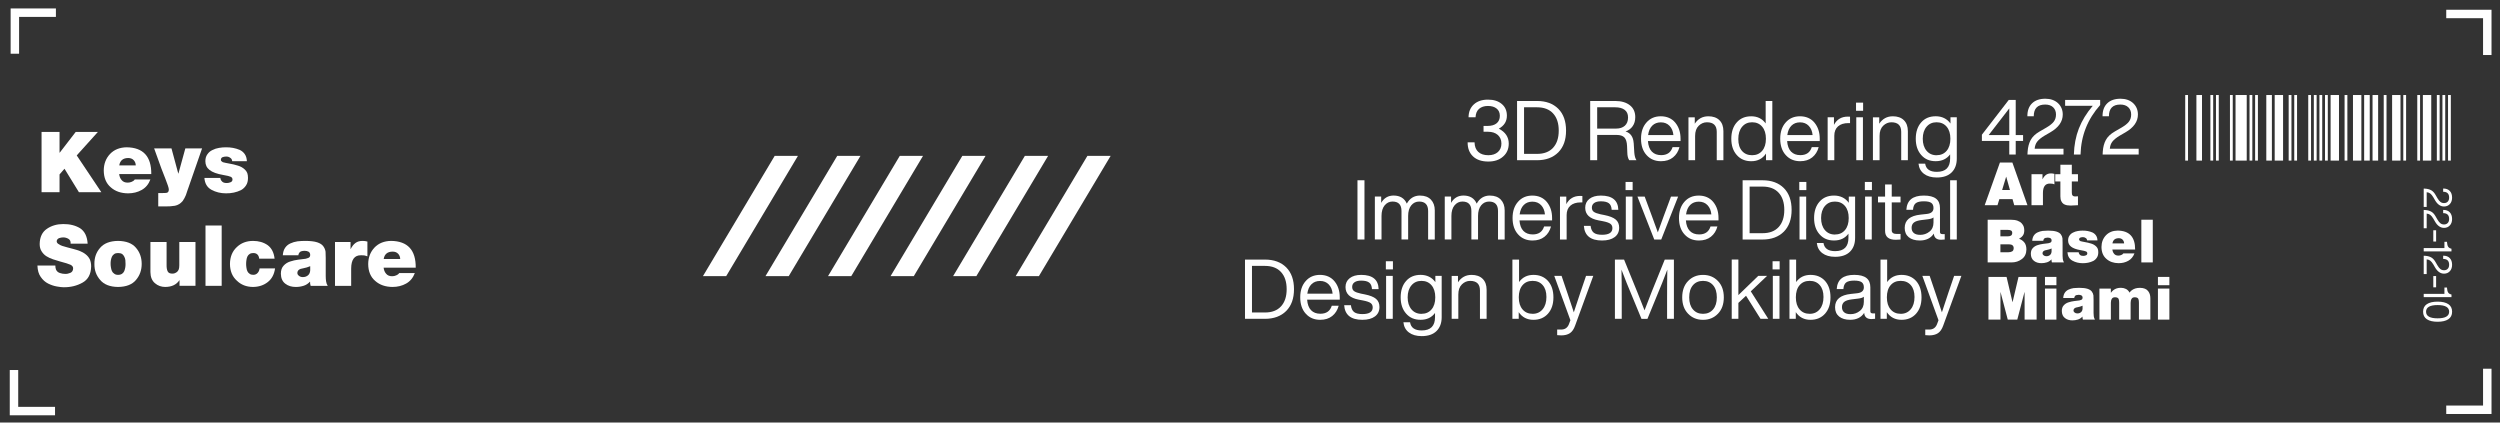 <?xml version="1.0" encoding="UTF-8"?>
<svg id="uuid-5896390d-b37e-4eb4-9b3f-b94e67d5e088" data-name="Layer 1" xmlns="http://www.w3.org/2000/svg" viewBox="0 0 1923 325.02">
  <rect x="0" y="0" width="1923" height="325.02" fill="#333333" stroke="none"/>
  <defs>
    <style>
      .uuid-edbba3f6-aaf7-409c-af91-ddcdc2a1fcbf {
        fill: #fff;
        stroke-width: 0px;
      }

                  .st4{fill:#FFFFFF;}
	.st3{fill:#FFFFFF;}
    </style>
  </defs>
  <g>
    <polygon class="st4" points="558.57 212.42 540.69 212.42 595.89 119.89 613.77 119.89 558.57 212.42"/>
    <polygon class="st4" points="606.68 212.42 588.8 212.42 644 119.89 661.88 119.89 606.68 212.42"/>
    <polygon class="st4" points="654.78 212.42 636.91 212.42 692.11 119.89 709.99 119.89 654.78 212.42"/>
    <polygon class="st4" points="702.89 212.42 685.01 212.42 740.22 119.89 758.09 119.89 702.89 212.42"/>
    <polygon class="st4" points="751 212.42 733.12 212.42 788.32 119.89 806.2 119.89 751 212.42"/>
    <polygon class="st4" points="799.11 212.42 781.23 212.42 836.43 119.89 854.31 119.89 799.11 212.42"/>
  </g>
  <polygon class="uuid-edbba3f6-aaf7-409c-af91-ddcdc2a1fcbf" points="43 6.5 43 13 14.68 13 14.68 41.32 8.18 41.32 8.18 6.5 43 6.5"/>
  <polygon class="uuid-edbba3f6-aaf7-409c-af91-ddcdc2a1fcbf" points="1881.65 7.5 1881.65 14 1909.97 14 1909.97 42.32 1916.47 42.32 1916.47 7.5 1881.65 7.5"/>
  <polygon class="uuid-edbba3f6-aaf7-409c-af91-ddcdc2a1fcbf" points="42.33 319.44 42.33 312.95 14.01 312.95 14.01 284.62 7.51 284.62 7.51 319.44 42.33 319.44"/>
  <polygon class="uuid-edbba3f6-aaf7-409c-af91-ddcdc2a1fcbf" points="1881.65 318.44 1881.65 311.95 1909.97 311.95 1909.97 283.62 1916.47 283.62 1916.47 318.44 1881.65 318.44"/>
  <g>
    <rect class="uuid-edbba3f6-aaf7-409c-af91-ddcdc2a1fcbf" x="1680.87" y="73.09" width="2.15" height="50.44"/>
    <rect class="uuid-edbba3f6-aaf7-409c-af91-ddcdc2a1fcbf" x="1689.48" y="73.09" width="4.3" height="50.44"/>
    <rect class="uuid-edbba3f6-aaf7-409c-af91-ddcdc2a1fcbf" x="1700.23" y="73.09" width="2.15" height="50.44"/>
    <rect class="uuid-edbba3f6-aaf7-409c-af91-ddcdc2a1fcbf" x="1704.53" y="73.09" width="2.15" height="50.44"/>
    <rect class="uuid-edbba3f6-aaf7-409c-af91-ddcdc2a1fcbf" x="1715.28" y="73.09" width="2.15" height="50.44"/>
    <rect class="uuid-edbba3f6-aaf7-409c-af91-ddcdc2a1fcbf" x="1719.58" y="73.09" width="8.6" height="50.44"/>
    <rect class="uuid-edbba3f6-aaf7-409c-af91-ddcdc2a1fcbf" x="1730.34" y="73.09" width="2.15" height="50.44"/>
    <rect class="uuid-edbba3f6-aaf7-409c-af91-ddcdc2a1fcbf" x="1734.64" y="73.09" width="2.15" height="50.44"/>
    <rect class="uuid-edbba3f6-aaf7-409c-af91-ddcdc2a1fcbf" x="1743.24" y="73.09" width="4.3" height="50.44"/>
    <rect class="uuid-edbba3f6-aaf7-409c-af91-ddcdc2a1fcbf" x="1749.69" y="73.09" width="6.45" height="50.44"/>
    <rect class="uuid-edbba3f6-aaf7-409c-af91-ddcdc2a1fcbf" x="1760.44" y="73.09" width="2.15" height="50.44"/>
    <rect class="uuid-edbba3f6-aaf7-409c-af91-ddcdc2a1fcbf" x="1764.74" y="73.09" width="2.15" height="50.44"/>
    <rect class="uuid-edbba3f6-aaf7-409c-af91-ddcdc2a1fcbf" x="1775.5" y="73.09" width="2.15" height="50.44"/>
    <rect class="uuid-edbba3f6-aaf7-409c-af91-ddcdc2a1fcbf" x="1779.8" y="73.09" width="2.15" height="50.44"/>
    <rect class="uuid-edbba3f6-aaf7-409c-af91-ddcdc2a1fcbf" x="1784.1" y="73.09" width="2.15" height="50.44"/>
    <rect class="uuid-edbba3f6-aaf7-409c-af91-ddcdc2a1fcbf" x="1788.4" y="73.09" width="2.15" height="50.44"/>
    <rect class="uuid-edbba3f6-aaf7-409c-af91-ddcdc2a1fcbf" x="1792.7" y="73.09" width="6.45" height="50.44"/>
    <rect class="uuid-edbba3f6-aaf7-409c-af91-ddcdc2a1fcbf" x="1803.45" y="73.09" width="2.15" height="50.44"/>
    <rect class="uuid-edbba3f6-aaf7-409c-af91-ddcdc2a1fcbf" x="1809.91" y="73.09" width="6.45" height="50.44"/>
    <rect class="uuid-edbba3f6-aaf7-409c-af91-ddcdc2a1fcbf" x="1818.51" y="73.09" width="4.3" height="50.44"/>
    <rect class="uuid-edbba3f6-aaf7-409c-af91-ddcdc2a1fcbf" x="1824.96" y="73.09" width="4.3" height="50.44"/>
    <rect class="uuid-edbba3f6-aaf7-409c-af91-ddcdc2a1fcbf" x="1833.56" y="73.09" width="2.15" height="50.44"/>
    <rect class="uuid-edbba3f6-aaf7-409c-af91-ddcdc2a1fcbf" x="1840.01" y="73.09" width="6.45" height="50.44"/>
    <rect class="uuid-edbba3f6-aaf7-409c-af91-ddcdc2a1fcbf" x="1848.62" y="73.09" width="2.15" height="50.44"/>
    <rect class="uuid-edbba3f6-aaf7-409c-af91-ddcdc2a1fcbf" x="1859.37" y="73.09" width="2.15" height="50.44"/>
    <rect class="uuid-edbba3f6-aaf7-409c-af91-ddcdc2a1fcbf" x="1863.67" y="73.09" width="6.45" height="50.44"/>
    <rect class="uuid-edbba3f6-aaf7-409c-af91-ddcdc2a1fcbf" x="1874.42" y="73.09" width="2.15" height="50.44"/>
    <rect class="uuid-edbba3f6-aaf7-409c-af91-ddcdc2a1fcbf" x="1878.72" y="73.09" width="2.15" height="50.44"/>
    <rect class="uuid-edbba3f6-aaf7-409c-af91-ddcdc2a1fcbf" x="1883.03" y="73.09" width="2.15" height="50.44"/>
  </g>
  <g>
    <path class="st3" d="M31.97,101.46h13.83v16h.12l12.33-16h17.07l-16.3,18.09,18.94,28.31h-17.25l-11.1-18.06-3.81,4.35v13.71h-13.83v-46.4Z"/>
    <path class="st3" d="M91.67,133.9c.21,1.91.86,3.46,1.94,4.67,1.04,1.27,2.57,1.91,4.61,1.91,1.1,0,2.15-.22,3.15-.67,1-.38,1.75-.96,2.26-1.75h12.04c-1.36,3.64-3.59,6.33-6.69,8.06-3.08,1.73-6.57,2.6-10.49,2.6-5.44-.04-9.87-1.59-13.28-4.63-3.56-3.03-5.36-7.35-5.4-12.98.04-5.08,1.66-9.31,4.86-12.7,3.18-3.32,7.43-5.02,12.74-5.11,12.76.17,19.08,7.04,18.96,20.6h-24.69ZM104.43,127.23c-.04-1.62-.58-2.97-1.61-4.06-1.05-1.09-2.46-1.63-4.23-1.63-3.96.04-6.25,1.94-6.86,5.68h12.7Z"/>
    <path class="st3" d="M144.61,145.26c-.45,1.52-.99,3.13-1.63,4.82-.68,1.67-1.5,3.18-2.46,4.54-1.68,1.99-3.68,3.21-5.99,3.65-2.29.38-4.68.55-7.16.51h-5.65v-10.28h2.98c.7,0,1.41-.02,2.13-.06.7,0,1.29-.08,1.78-.25.38-.17.7-.47.95-.89.19-.4.29-.95.29-1.65,0-.51-.24-1.5-.73-2.98-.51-1.46-1.11-3.1-1.81-4.92-1.48-3.96-2.53-6.64-3.14-8.06l-5.61-15.55h13.34l5.22,19.35h.12l5.32-19.35h12.88l-10.82,31.13Z"/>
    <path class="st3" d="M178.59,123.96c-.08-1.14-.56-1.99-1.45-2.55-.88-.67-1.9-1-3.06-1-1.02,0-1.95.15-2.79.45-.93.36-1.39,1.08-1.39,2.17,0,.43.17.77.52,1.02.32.32.66.56,1.01.73.63.21,1.36.38,2.2.51.86.19,1.79.37,2.79.54,2.12.34,4.3.86,6.55,1.56,2.15.62,3.97,1.66,5.46,3.12.76.7,1.35,1.57,1.78,2.61.37,1.04.55,2.28.55,3.73,0,2.32-.49,4.22-1.47,5.7-.98,1.56-2.29,2.8-3.91,3.7-3.47,1.69-7.31,2.51-11.52,2.47-4.11,0-7.84-.91-11.18-2.72-3.32-1.81-5.14-4.86-5.45-9.15h12.26c.08,1.15.6,2.14,1.55,2.96.7.65,1.85.98,3.45.98.91,0,1.86-.2,2.85-.6.95-.38,1.45-1.05,1.49-2,.04-.95-.37-1.67-1.24-2.16-.95-.47-2.9-.94-5.84-1.43-4.85-.83-8.36-2.11-10.54-3.84-2.16-1.67-3.24-3.93-3.24-6.76,0-2.12.51-3.88,1.54-5.3.98-1.44,2.27-2.53,3.86-3.27,1.59-.83,3.3-1.39,5.14-1.68,1.76-.3,3.48-.44,5.17-.44,3.83-.06,7.4.6,10.73,2,1.59.74,2.87,1.83,3.86,3.25.98,1.4,1.53,3.2,1.63,5.41h-11.31Z"/>
    <path class="st3" d="M42.57,204.27c0,1.17.16,2.18.49,3.05.59,1.34,1.59,2.23,2.99,2.67,1.33.47,2.7.7,4.1.7,1.29.04,2.62-.23,4-.83,1.36-.61,2.06-1.75,2.1-3.4.04-1.16-.61-2.09-1.97-2.79-1.42-.66-4.1-1.5-8.06-2.54-1.86-.51-3.68-1.07-5.46-1.68-1.86-.61-3.54-1.4-5.04-2.35-1.52-.95-2.76-2.21-3.71-3.78-.99-1.46-1.49-3.34-1.49-5.65.08-5.37,1.97-9.29,5.66-11.74,3.52-2.39,7.68-3.59,12.48-3.59,5.02-.04,9.34,1.03,12.97,3.23,3.52,2.34,5.45,6.3,5.78,11.87h-13.11c.16-1.72-.38-2.95-1.63-3.69-1.23-.76-2.59-1.14-4.09-1.14-1.03,0-2.08.19-3.17.57-.49.21-.91.52-1.26.92-.37.42-.55.96-.55,1.62.08.78.52,1.43,1.32,1.94.76.57,1.74,1.07,2.95,1.49,2.56.78,5.49,1.59,8.77,2.41,1.75.44,3.42.98,5.01,1.62,1.57.61,3,1.44,4.29,2.48,1.31,1.04,2.35,2.3,3.11,3.78.7,1.57,1.05,3.41,1.05,5.52-.13,5.95-2.35,10.1-6.68,12.47-4.26,2.39-9.09,3.57-14.48,3.52-1.34,0-3.09-.2-5.27-.6-2.19-.38-4.42-1.13-6.68-2.25-2.24-1.14-4.13-2.84-5.67-5.08-1.57-2.16-2.41-5.08-2.54-8.76h13.8Z"/>
    <path class="st3" d="M108.99,203c0,4.8-1.46,8.91-4.39,12.34-2.91,3.51-7.51,5.31-13.81,5.39-6.21-.08-10.8-1.88-13.75-5.4-3.01-3.43-4.49-7.54-4.42-12.35-.06-4.87,1.41-8.99,4.42-12.38,2.95-3.45,7.53-5.22,13.75-5.3,6.3.08,10.9,1.85,13.81,5.31,2.93,3.39,4.39,7.52,4.39,12.39ZM96.56,203c0-.91-.04-1.88-.13-2.89-.13-1-.41-1.89-.83-2.67-.4-.85-.96-1.54-1.68-2.07-.81-.49-1.85-.73-3.1-.73s-2.18.24-2.91.73c-.81.53-1.42,1.22-1.82,2.07-.73,1.74-1.07,3.59-1.02,5.57,0,.87.09,1.78.26,2.74.13.95.39,1.87.76,2.74.4.87,1,1.56,1.82,2.07.73.57,1.7.86,2.91.86s2.29-.29,3.1-.86c.73-.51,1.29-1.2,1.68-2.07.68-1.78,1-3.6.96-5.47Z"/>
    <path class="st3" d="M150.35,219.86h-12.26v-4.28h-.13c-2.26,3.39-5.88,5.1-10.85,5.14-3.03,0-5.67-.95-7.9-2.86-2.3-1.93-3.47-4.79-3.51-8.6v-23.14h12.44v17.7c-.04,1.95.21,3.54.76,4.77.53,1.25,1.75,1.88,3.65,1.88,1.22.04,2.42-.39,3.61-1.3.53-.42.98-1.09,1.36-2,.26-.83.4-1.9.4-3.21v-17.83h12.44v33.74Z"/>
    <path class="st3" d="M158.07,173.46h12.44v46.4h-12.44v-46.4Z"/>
    <path class="st3" d="M199.36,198.95c-.14-1.4-.6-2.46-1.38-3.21-.76-.74-1.82-1.11-3.17-1.11-1.17,0-2.1.24-2.77.73-.76.47-1.33,1.09-1.7,1.88-.39.78-.65,1.68-.77,2.67-.17,1.04-.25,2.09-.25,3.15,0,1,.08,1.99.25,2.99.12,1,.38,1.89.77,2.67.37.78.93,1.41,1.69,1.88.68.53,1.6.8,2.77.8,1.4,0,2.53-.5,3.42-1.5.84-.95,1.32-2.11,1.45-3.47h11.91c-.64,4.59-2.5,8.1-5.6,10.52-3.12,2.47-6.92,3.73-11.41,3.77-5.04-.04-9.19-1.67-12.45-4.89-3.44-3.11-5.19-7.37-5.23-12.79.04-5.42,1.78-9.73,5.23-12.95,3.26-3.15,7.41-4.75,12.45-4.79,4.41,0,8.17,1.08,11.28,3.24,3.05,2.24,4.84,5.71,5.35,10.41h-11.84Z"/>
    <path class="st3" d="M250.55,212.35c0,1.26.08,2.56.25,3.89.17,1.31.59,2.52,1.27,3.63h-13.12c-.34-1.08-.49-2.14-.44-3.17h-.13c-1.39,1.5-3,2.54-4.82,3.11-1.9.61-3.91.92-6.02.92-3.23,0-5.91-.82-8.03-2.47-2.27-1.69-3.42-4.27-3.46-7.74,0-2.64.7-4.69,2.09-6.15,1.33-1.48,2.99-2.55,4.98-3.2,2.09-.7,4.2-1.17,6.32-1.43,2.12-.25,4-.49,5.65-.7.49-.15.94-.29,1.36-.41.4-.13.77-.27,1.11-.44.7-.42,1.05-1.14,1.05-2.16-.04-1.16-.48-1.98-1.3-2.44-.83-.44-1.8-.67-2.93-.67-1.93.04-3.21.41-3.85,1.1-.66.78-.99,1.55-.99,2.33h-12c.17-2.39.77-4.33,1.82-5.81,1.03-1.46,2.35-2.56,3.99-3.3,1.65-.78,3.5-1.32,5.53-1.62,1.97-.21,3.91-.32,5.84-.32,3.93,0,7.02.36,9.26,1.08,2.22.74,3.78,1.75,4.68,3.02.94,1.25,1.53,2.66,1.76,4.22.08,1.59.13,3.21.13,4.86v13.87ZM238.62,204.74c-1.69.74-3.46,1.28-5.32,1.62-3.04.38-4.56,1.6-4.56,3.66,0,.83.41,1.54,1.23,2.13.75.66,1.75.99,2.99.99,1.57,0,2.89-.46,3.96-1.37,1.04-.87,1.61-2.17,1.7-3.91v-3.12Z"/>
    <path class="st3" d="M257.69,186.13h11.95v5.4h.12c1-2.03,2.24-3.59,3.72-4.67,1.41-1.04,3.24-1.56,5.47-1.56,1.25,0,2.47.17,3.66.51v11.36c-.59-.25-1.25-.47-1.97-.63-.72-.13-1.7-.19-2.95-.19-5-.08-7.52,3.31-7.57,10.19v13.33h-12.44v-33.74Z"/>
    <path class="st3" d="M295.08,205.9c.21,1.91.86,3.46,1.94,4.67,1.04,1.27,2.57,1.91,4.61,1.91,1.1,0,2.15-.22,3.15-.67,1-.38,1.75-.96,2.26-1.75h12.04c-1.36,3.64-3.59,6.33-6.69,8.06-3.08,1.73-6.57,2.6-10.49,2.6-5.44-.04-9.87-1.59-13.28-4.63-3.56-3.03-5.36-7.35-5.4-12.98.04-5.08,1.66-9.31,4.86-12.7,3.18-3.32,7.43-5.02,12.74-5.11,12.76.17,19.08,7.04,18.96,20.6h-24.69ZM307.84,199.23c-.04-1.62-.58-2.97-1.61-4.06-1.05-1.09-2.46-1.63-4.23-1.63-3.96.04-6.25,1.94-6.86,5.68h12.7Z"/>
  </g>
  <g>
    <path class="uuid-edbba3f6-aaf7-409c-af91-ddcdc2a1fcbf" d="M1538.35,125.01h9.57l11.6,32.84h-10.16l-1.33-4.69h-10.12l-1.44,4.69h-9.84l11.71-32.84ZM1546.05,146.14l-2.85-10.15h-.09l-3.07,10.15h6Z"/>
    <path class="uuid-edbba3f6-aaf7-409c-af91-ddcdc2a1fcbf" d="M1562.62,133.97h8.46v3.82h.09c.71-1.44,1.59-2.54,2.63-3.3,1-.73,2.29-1.1,3.87-1.1.88,0,1.75.12,2.59.36v8.04c-.42-.18-.89-.33-1.39-.45-.51-.09-1.2-.13-2.09-.13-3.54-.06-5.33,2.34-5.35,7.21v9.43h-8.8v-23.88Z"/>
    <path class="uuid-edbba3f6-aaf7-409c-af91-ddcdc2a1fcbf" d="M1593.64,133.97h4.73v5.61h-4.73v8.35c-.03,1.1.15,1.89.54,2.39.38.53,1.11.79,2.18.79.68,0,1.35-.04,2.01-.13v6.87c-1.84.06-3.72.15-5.65.27-.96,0-1.88-.08-2.76-.22-.91-.18-1.76-.49-2.54-.92-.77-.49-1.38-1.21-1.82-2.15-.51-.95-.76-2.22-.76-3.8v-11.44h-3.94v-5.61h3.94v-7.25h8.8v7.25Z"/>
    <path class="uuid-edbba3f6-aaf7-409c-af91-ddcdc2a1fcbf" d="M1528.91,169.01h17.77c2.13,0,3.89.26,5.29.79,1.33.51,2.38,1.18,3.13,2.02.76.82,1.29,1.71,1.6,2.67.24.94.36,1.86.36,2.74,0,1.63-.35,2.93-1.06,3.91-.73,1.02-1.73,1.86-2.99,2.54,1.54.49,2.86,1.37,3.95,2.63,1.14,1.29,1.72,3.14,1.75,5.57-.06,3.28-1.23,5.74-3.51,7.39-2.24,1.72-4.86,2.58-7.87,2.58h-18.43v-32.84ZM1538.7,181.81h5.54c1.1,0,1.97-.2,2.61-.59.64-.41.95-1.12.95-2.14,0-.83-.32-1.43-.95-1.81-.64-.3-1.5-.45-2.61-.45h-5.54v4.99ZM1538.7,194.03h6.12c1.14,0,2.11-.22,2.9-.65.76-.42,1.16-1.24,1.21-2.47,0-1.96-1.22-2.96-3.66-2.99h-6.56v6.11Z"/>
    <path class="uuid-edbba3f6-aaf7-409c-af91-ddcdc2a1fcbf" d="M1586.52,196.52c0,.89.06,1.81.18,2.75.12.92.42,1.78.9,2.57h-9.28c-.24-.76-.34-1.51-.31-2.25h-.09c-.99,1.06-2.12,1.8-3.41,2.2-1.35.43-2.77.65-4.26.65-2.29,0-4.18-.58-5.68-1.75-1.61-1.2-2.42-3.02-2.45-5.47,0-1.87.49-3.32,1.48-4.35.94-1.05,2.12-1.8,3.53-2.27,1.48-.49,2.97-.83,4.47-1.01s2.83-.34,4-.49c.34-.1.67-.2.97-.29.28-.09.55-.2.79-.31.49-.3.74-.81.74-1.53-.03-.82-.34-1.4-.92-1.73-.59-.31-1.28-.47-2.07-.47-1.37.03-2.27.29-2.73.78-.46.55-.7,1.1-.7,1.65h-8.49c.12-1.69.55-3.06,1.29-4.11.73-1.03,1.67-1.81,2.82-2.33,1.17-.55,2.47-.94,3.91-1.15,1.39-.15,2.77-.22,4.13-.22,2.79,0,4.97.25,6.55.76,1.57.52,2.67,1.24,3.31,2.13.67.88,1.08,1.88,1.24,2.99.06,1.12.09,2.27.09,3.44v9.82ZM1578.08,191.14c-1.19.53-2.45.91-3.77,1.15-2.15.27-3.22,1.13-3.22,2.59,0,.59.29,1.09.87,1.51.53.46,1.24.7,2.12.7,1.11,0,2.05-.32,2.8-.97.74-.62,1.14-1.54,1.2-2.77v-2.21Z"/>
    <path class="uuid-edbba3f6-aaf7-409c-af91-ddcdc2a1fcbf" d="M1605.4,184.93c-.06-.81-.4-1.41-1.02-1.81-.63-.47-1.35-.71-2.17-.71-.72,0-1.38.11-1.97.32-.66.26-.99.77-.99,1.53,0,.3.12.54.37.72.23.23.47.4.71.52.44.15.96.27,1.56.36.61.14,1.27.26,1.97.38,1.5.24,3.04.61,4.63,1.11,1.52.44,2.81,1.17,3.86,2.21.54.5.96,1.11,1.26,1.85.26.74.39,1.62.39,2.64,0,1.64-.35,2.99-1.04,4.03-.69,1.11-1.62,1.98-2.77,2.62-2.45,1.19-5.17,1.78-8.15,1.75-2.91,0-5.55-.64-7.91-1.93-2.35-1.28-3.63-3.44-3.86-6.47h8.67c.06.82.43,1.52,1.1,2.09.49.46,1.31.69,2.44.69.64,0,1.31-.14,2.02-.43.67-.27,1.02-.74,1.05-1.42s-.26-1.18-.88-1.53c-.67-.33-2.05-.67-4.13-1.01-3.43-.58-5.92-1.49-7.46-2.72-1.53-1.18-2.29-2.78-2.29-4.78,0-1.5.36-2.75,1.09-3.75.7-1.02,1.61-1.79,2.73-2.31,1.12-.58,2.34-.98,3.64-1.19,1.24-.21,2.46-.31,3.66-.31,2.71-.04,5.24.43,7.59,1.42,1.12.53,2.03,1.29,2.73,2.3.7.99,1.08,2.27,1.15,3.83h-8.01Z"/>
    <path class="uuid-edbba3f6-aaf7-409c-af91-ddcdc2a1fcbf" d="M1624.84,191.96c.15,1.35.61,2.45,1.37,3.3.73.9,1.82,1.35,3.26,1.35.78,0,1.52-.16,2.23-.47.7-.27,1.24-.68,1.6-1.24h8.52c-.96,2.58-2.54,4.48-4.73,5.7-2.18,1.23-4.65,1.84-7.42,1.84-3.85-.03-6.99-1.12-9.4-3.28-2.52-2.14-3.79-5.2-3.82-9.19.03-3.59,1.18-6.59,3.44-8.98,2.25-2.35,5.26-3.56,9.02-3.62,9.03.12,13.5,4.98,13.42,14.58h-17.47ZM1633.87,187.24c-.03-1.14-.41-2.1-1.14-2.87-.74-.77-1.74-1.15-3-1.15-2.8.03-4.42,1.37-4.85,4.02h8.99Z"/>
    <path class="uuid-edbba3f6-aaf7-409c-af91-ddcdc2a1fcbf" d="M1647.12,169.01h8.8v32.84h-8.8v-32.84Z"/>
    <path class="uuid-edbba3f6-aaf7-409c-af91-ddcdc2a1fcbf" d="M1529.5,213.01h13.95l4.55,19.32h.09l4.55-19.32h13.93v32.84h-9.25v-21.07h-.11l-5.51,21.07h-7.32l-5.53-21.07h-.09v21.07h-9.25v-32.84Z"/>
    <path class="uuid-edbba3f6-aaf7-409c-af91-ddcdc2a1fcbf" d="M1581.8,219.38h-8.8v-6.38h8.8v6.38ZM1573,221.97h8.8v23.88h-8.8v-23.88Z"/>
    <path class="uuid-edbba3f6-aaf7-409c-af91-ddcdc2a1fcbf" d="M1610.35,240.52c0,.89.06,1.81.18,2.75.12.92.42,1.78.9,2.57h-9.28c-.24-.76-.34-1.51-.31-2.25h-.09c-.99,1.06-2.12,1.8-3.41,2.2-1.35.43-2.77.65-4.26.65-2.29,0-4.18-.58-5.68-1.75-1.61-1.2-2.42-3.02-2.45-5.47,0-1.87.49-3.32,1.48-4.35.94-1.05,2.12-1.8,3.53-2.27,1.48-.49,2.97-.83,4.47-1.01s2.83-.34,4-.49c.34-.1.67-.2.97-.29.28-.09.55-.2.79-.31.49-.3.74-.81.74-1.53-.03-.82-.34-1.4-.92-1.73-.59-.31-1.28-.47-2.07-.47-1.37.03-2.27.29-2.73.78-.46.55-.7,1.1-.7,1.65h-8.49c.12-1.69.55-3.06,1.29-4.11.73-1.03,1.67-1.81,2.82-2.33,1.17-.55,2.47-.94,3.91-1.15,1.39-.15,2.77-.22,4.13-.22,2.79,0,4.97.25,6.55.76,1.57.52,2.67,1.24,3.31,2.13.67.88,1.08,1.88,1.24,2.99.06,1.12.09,2.27.09,3.44v9.82ZM1601.91,235.14c-1.19.53-2.45.91-3.77,1.15-2.15.27-3.22,1.13-3.22,2.59,0,.59.29,1.09.87,1.51.53.46,1.24.7,2.12.7,1.11,0,2.05-.32,2.8-.97.74-.62,1.14-1.54,1.2-2.77v-2.21Z"/>
    <path class="uuid-edbba3f6-aaf7-409c-af91-ddcdc2a1fcbf" d="M1614.89,221.97h8.78v3.17h.09c1.87-2.58,4.48-3.83,7.82-3.75,1.32,0,2.58.3,3.77.9,1.2.66,2.09,1.59,2.67,2.81.09-.12.28-.36.58-.72.31-.4.79-.84,1.44-1.3.64-.45,1.45-.85,2.43-1.19,1.02-.33,2.25-.49,3.68-.49,2.93.06,5.01.91,6.22,2.56.62.79,1.06,1.65,1.32,2.58.25.97.37,1.95.37,2.94v16.37h-8.8v-12.9c.03-1.2-.11-2.2-.43-3.01-.39-.82-1.3-1.25-2.72-1.28-1.2,0-2.02.38-2.46,1.14-.52.81-.78,1.86-.78,3.14v12.9h-8.8v-12.9c.03-1.2-.11-2.2-.43-3.01-.39-.82-1.3-1.25-2.72-1.28-1.2,0-2.02.38-2.46,1.14-.52.81-.78,1.86-.78,3.14v12.9h-8.8v-23.88Z"/>
    <path class="uuid-edbba3f6-aaf7-409c-af91-ddcdc2a1fcbf" d="M1668.68,219.38h-8.8v-6.38h8.8v6.38ZM1659.88,221.97h8.8v23.88h-8.8v-23.88Z"/>
  </g>
  <g>
    <path class="uuid-edbba3f6-aaf7-409c-af91-ddcdc2a1fcbf" d="M1550.49,103.91h5.66v4.48h-5.66v10.5h-4.96v-10.5h-21.06v-4.78l20.65-26.73h5.37v27.02ZM1545.54,103.91v-20.53l-15.87,20.53h15.87Z"/>
    <path class="uuid-edbba3f6-aaf7-409c-af91-ddcdc2a1fcbf" d="M1565.07,114.41h22.18v4.48h-27.73l.12-2.3c.24-3.46,1.02-6.43,2.36-8.91,1.34-2.48,3.6-4.64,6.79-6.49l5.31-3.07c2.67-1.57,4.57-3.11,5.69-4.6,1.12-1.49,1.68-3.3,1.68-5.43,0-2.32-.74-4.18-2.21-5.58-1.48-1.4-3.51-2.09-6.11-2.09-5.86,0-8.79,3.01-8.79,9.03h-4.9c-.04-4.29,1.16-7.61,3.6-9.97,2.44-2.36,5.84-3.54,10.21-3.54,3.97,0,7.2,1.12,9.68,3.36,2.48,2.32,3.72,5.25,3.72,8.79,0,5.43-3.19,9.99-9.56,13.69l-4.48,2.6c-2.6,1.57-4.46,3.1-5.61,4.57-1.14,1.47-1.79,3.29-1.95,5.46Z"/>
    <path class="uuid-edbba3f6-aaf7-409c-af91-ddcdc2a1fcbf" d="M1588.49,81.37v-4.48h26.96v3.89c-9.68,10.86-14.71,23.56-15.1,38.11h-5.13c.2-7.28,1.46-13.93,3.81-19.97,2.34-6.04,5.91-11.89,10.71-17.55h-21.24Z"/>
    <path class="uuid-edbba3f6-aaf7-409c-af91-ddcdc2a1fcbf" d="M1622.89,114.41h22.18v4.48h-27.73l.12-2.3c.24-3.46,1.02-6.43,2.36-8.91,1.34-2.48,3.6-4.64,6.79-6.49l5.31-3.07c2.67-1.57,4.57-3.11,5.69-4.6,1.12-1.49,1.68-3.3,1.68-5.43,0-2.32-.74-4.18-2.21-5.58-1.48-1.4-3.51-2.09-6.11-2.09-5.86,0-8.79,3.01-8.79,9.03h-4.9c-.04-4.29,1.16-7.61,3.6-9.97,2.44-2.36,5.84-3.54,10.21-3.54,3.97,0,7.2,1.12,9.68,3.36,2.48,2.32,3.72,5.25,3.72,8.79,0,5.43-3.19,9.99-9.56,13.69l-4.48,2.6c-2.6,1.57-4.46,3.1-5.61,4.57-1.14,1.47-1.79,3.29-1.95,5.46Z"/>
  </g>
  <g>
    <path class="uuid-edbba3f6-aaf7-409c-af91-ddcdc2a1fcbf" d="M1152.91,98.98c5.08,2.65,7.62,6.46,7.62,11.46,0,4.14-1.45,7.47-4.35,9.98-2.86,2.56-6.63,3.84-11.33,3.84-5.08,0-9.01-1.32-11.81-3.97-2.79-2.64-4.17-6.25-4.13-10.82h5.31c.08,3.24,1.04,5.71,2.88,7.39,1.83,1.69,4.42,2.53,7.74,2.53,3.07,0,5.51-.81,7.33-2.43,1.81-1.62,2.72-3.8,2.72-6.53s-.93-4.98-2.78-6.62c-1.86-1.64-4.38-2.46-7.58-2.46h-3.39v-4.48h3.07c3.03,0,5.37-.68,7.01-2.05,1.64-1.37,2.46-3.26,2.46-5.7s-.82-4.26-2.46-5.6c-1.64-1.34-3.87-2.02-6.69-2.02s-5.13.74-6.82,2.21c-1.69,1.47-2.59,3.64-2.72,6.5h-5.38c.04-4.14,1.4-7.43,4.06-9.89,2.67-2.45,6.28-3.68,10.85-3.68s7.92,1.1,10.59,3.3c2.67,2.2,4,5.22,4,9.06,0,4.35-2.07,7.68-6.21,9.98Z"/>
    <path class="uuid-edbba3f6-aaf7-409c-af91-ddcdc2a1fcbf" d="M1166.92,77.67h15.36c6.91,0,12.37,2.01,16.38,6.02,3.97,4.01,5.95,9.6,5.95,16.77s-1.98,12.65-5.95,16.7c-4.05,4.05-9.52,6.08-16.38,6.08h-15.36v-45.57ZM1172.3,118.37h9.98c5.38,0,9.5-1.58,12.38-4.74,2.88-3.16,4.32-7.55,4.32-13.18s-1.44-10.03-4.32-13.18-7.01-4.74-12.38-4.74h-9.98v35.84Z"/>
    <path class="uuid-edbba3f6-aaf7-409c-af91-ddcdc2a1fcbf" d="M1256.65,110.05l.45,7.36c.21,2.56.77,4.5,1.66,5.82h-5.57c-.94-1.37-1.43-3.39-1.47-6.08l-.19-4.86c-.13-3.07-.81-5.26-2.05-6.56-1.24-1.3-3.26-1.95-6.08-1.95h-14.85v19.46h-5.38v-45.57h19.26c4.69,0,8.44,1.09,11.23,3.26,2.79,2.18,4.19,5.23,4.19,9.15,0,2.77-.67,5.11-2.02,7.01-1.34,1.9-3.17,3.23-5.47,4,3.84,1.2,5.93,4.18,6.27,8.96ZM1228.55,98.91h14.53c2.86,0,5.11-.74,6.75-2.21,1.64-1.47,2.46-3.57,2.46-6.3s-.86-4.57-2.59-5.89c-1.73-1.32-4.15-1.98-7.26-1.98h-13.89v16.38Z"/>
    <path class="uuid-edbba3f6-aaf7-409c-af91-ddcdc2a1fcbf" d="M1292.68,106.72v1.79h-25.09c.26,3.58,1.26,6.28,3.01,8.1,1.75,1.81,4.14,2.72,7.17,2.72,4.57,0,7.49-2.05,8.77-6.14h5.31c-.9,3.33-2.56,5.96-4.99,7.9-2.43,1.94-5.5,2.91-9.22,2.91-4.57,0-8.26-1.56-11.07-4.67-2.86-3.11-4.29-7.32-4.29-12.61s1.41-9.39,4.22-12.54c2.77-3.16,6.44-4.74,11.01-4.74s8.45,1.64,11.14,4.93c2.69,3.29,4.03,7.4,4.03,12.35ZM1277.51,94.11c-2.69,0-4.89.84-6.59,2.53-1.71,1.69-2.77,4.11-3.2,7.26h19.46c-.26-2.9-1.24-5.26-2.94-7.07-1.71-1.81-3.95-2.72-6.72-2.72Z"/>
    <path class="uuid-edbba3f6-aaf7-409c-af91-ddcdc2a1fcbf" d="M1313.99,89.44c3.67,0,6.53,1,8.58,3.01,2.05,2.01,3.07,4.82,3.07,8.45v22.34h-5.12v-21.82c0-4.91-2.52-7.36-7.55-7.36-2.39,0-4.5.9-6.34,2.69-1.83,1.79-2.75,4.39-2.75,7.81v18.69h-5.12v-33.02h4.86v4.93c2.52-3.8,5.97-5.7,10.37-5.7Z"/>
    <path class="uuid-edbba3f6-aaf7-409c-af91-ddcdc2a1fcbf" d="M1358.15,94.95v-17.28h5.12v45.57h-4.86v-5.12c-2.65,3.93-6.42,5.89-11.33,5.89-4.65,0-8.36-1.58-11.14-4.74-2.82-3.16-4.22-7.34-4.22-12.54s1.41-9.49,4.22-12.61c2.73-3.11,6.44-4.67,11.14-4.67s8.43,1.83,11.07,5.5ZM1339.98,116.13c1.92,2.18,4.5,3.26,7.74,3.26s5.82-1.13,7.74-3.39c1.92-2.22,2.88-5.31,2.88-9.28s-.96-7.02-2.88-9.28-4.5-3.39-7.74-3.39-5.77,1.16-7.71,3.49c-1.94,2.33-2.91,5.47-2.91,9.44s.96,6.98,2.88,9.15Z"/>
    <path class="uuid-edbba3f6-aaf7-409c-af91-ddcdc2a1fcbf" d="M1399.75,106.72v1.79h-25.09c.26,3.58,1.26,6.28,3.01,8.1,1.75,1.81,4.14,2.72,7.17,2.72,4.57,0,7.49-2.05,8.77-6.14h5.31c-.9,3.33-2.56,5.96-4.99,7.9-2.43,1.94-5.5,2.91-9.22,2.91-4.57,0-8.26-1.56-11.07-4.67-2.86-3.11-4.29-7.32-4.29-12.61s1.41-9.39,4.22-12.54c2.77-3.16,6.44-4.74,11.01-4.74s8.45,1.64,11.14,4.93c2.69,3.29,4.03,7.4,4.03,12.35ZM1384.58,94.11c-2.69,0-4.89.84-6.59,2.53-1.71,1.69-2.77,4.11-3.2,7.26h19.46c-.26-2.9-1.24-5.26-2.94-7.07-1.71-1.81-3.95-2.72-6.72-2.72Z"/>
    <path class="uuid-edbba3f6-aaf7-409c-af91-ddcdc2a1fcbf" d="M1421.32,89.7c.85,0,1.43.02,1.73.06v4.93h-1.28c-3.41,0-6.07.84-7.97,2.53-1.9,1.69-2.85,4.09-2.85,7.2v18.82h-5.12v-33.02h4.86v5.82c2.22-4.22,5.76-6.34,10.62-6.34Z"/>
    <path class="uuid-edbba3f6-aaf7-409c-af91-ddcdc2a1fcbf" d="M1433.1,85.22h-5.44v-6.27h5.44v6.27ZM1432.97,123.23h-5.12v-33.02h5.12v33.02Z"/>
    <path class="uuid-edbba3f6-aaf7-409c-af91-ddcdc2a1fcbf" d="M1455.88,89.44c3.67,0,6.53,1,8.58,3.01,2.05,2.01,3.07,4.82,3.07,8.45v22.34h-5.12v-21.82c0-4.91-2.52-7.36-7.55-7.36-2.39,0-4.5.9-6.34,2.69-1.83,1.79-2.75,4.39-2.75,7.81v18.69h-5.12v-33.02h4.86v4.93c2.52-3.8,5.97-5.7,10.37-5.7Z"/>
    <path class="uuid-edbba3f6-aaf7-409c-af91-ddcdc2a1fcbf" d="M1500.3,95.01v-4.8h4.86v31.74c0,4.52-1.32,8.08-3.97,10.69-2.65,2.6-6.44,3.9-11.39,3.9-4.1,0-7.38-.94-9.86-2.82-2.48-1.88-3.88-4.48-4.22-7.81h5.12c.64,4.18,3.63,6.27,8.96,6.27,6.83,0,10.24-3.41,10.24-10.24v-3.2c-2.6,3.5-6.29,5.25-11.07,5.25s-8.36-1.58-11.14-4.74c-2.82-3.16-4.22-7.34-4.22-12.54s1.41-9.49,4.22-12.61c2.73-3.11,6.44-4.67,11.14-4.67s8.68,1.86,11.33,5.57ZM1489.61,119.39c3.24,0,5.82-1.13,7.74-3.39,1.92-2.26,2.88-5.35,2.88-9.28s-.96-7.02-2.88-9.28-4.5-3.39-7.74-3.39-5.77,1.15-7.71,3.46c-1.94,2.3-2.91,5.38-2.91,9.22s.97,6.91,2.91,9.22c1.94,2.3,4.51,3.46,7.71,3.46Z"/>
    <path class="uuid-edbba3f6-aaf7-409c-af91-ddcdc2a1fcbf" d="M1049.55,184.23h-5.38v-45.57h5.38v45.57Z"/>
    <path class="uuid-edbba3f6-aaf7-409c-af91-ddcdc2a1fcbf" d="M1092.3,150.44c3.58,0,6.37,1.04,8.35,3.1,1.98,2.07,2.98,4.83,2.98,8.29v22.4h-5.12v-21.89c0-4.86-2.3-7.3-6.91-7.3-2.43,0-4.45.97-6.05,2.91-1.6,1.94-2.4,4.68-2.4,8.22v18.05h-5.12v-21.89c0-4.86-2.3-7.3-6.91-7.3-2.39,0-4.4.97-6.02,2.91-1.62,1.94-2.43,4.68-2.43,8.22v18.05h-5.12v-33.02h4.86v4.86c2.18-3.75,5.35-5.63,9.54-5.63,4.95,0,8.34,2.07,10.18,6.21,2.3-4.14,5.7-6.21,10.18-6.21Z"/>
    <path class="uuid-edbba3f6-aaf7-409c-af91-ddcdc2a1fcbf" d="M1146.06,150.44c3.58,0,6.37,1.04,8.35,3.1,1.98,2.07,2.98,4.83,2.98,8.29v22.4h-5.12v-21.89c0-4.86-2.3-7.3-6.91-7.3-2.43,0-4.45.97-6.05,2.91-1.6,1.94-2.4,4.68-2.4,8.22v18.05h-5.12v-21.89c0-4.86-2.3-7.3-6.91-7.3-2.39,0-4.4.97-6.02,2.91-1.62,1.94-2.43,4.68-2.43,8.22v18.05h-5.12v-33.02h4.86v4.86c2.18-3.75,5.35-5.63,9.54-5.63,4.95,0,8.34,2.07,10.18,6.21,2.3-4.14,5.7-6.21,10.18-6.21Z"/>
    <path class="uuid-edbba3f6-aaf7-409c-af91-ddcdc2a1fcbf" d="M1193.87,167.72v1.79h-25.09c.26,3.58,1.26,6.28,3.01,8.1,1.75,1.81,4.14,2.72,7.17,2.72,4.57,0,7.49-2.05,8.77-6.14h5.31c-.9,3.33-2.56,5.96-4.99,7.9-2.43,1.94-5.5,2.91-9.22,2.91-4.57,0-8.26-1.56-11.07-4.67-2.86-3.11-4.29-7.32-4.29-12.61s1.41-9.39,4.22-12.54c2.77-3.16,6.44-4.74,11.01-4.74s8.45,1.64,11.14,4.93c2.69,3.29,4.03,7.4,4.03,12.35ZM1178.7,155.11c-2.69,0-4.89.84-6.59,2.53-1.71,1.69-2.77,4.11-3.2,7.26h19.46c-.26-2.9-1.24-5.26-2.94-7.07-1.71-1.81-3.95-2.72-6.72-2.72Z"/>
    <path class="uuid-edbba3f6-aaf7-409c-af91-ddcdc2a1fcbf" d="M1215.43,150.7c.85,0,1.43.02,1.73.06v4.93h-1.28c-3.41,0-6.07.84-7.97,2.53-1.9,1.69-2.85,4.09-2.85,7.2v18.82h-5.12v-33.02h4.86v5.82c2.22-4.22,5.76-6.34,10.62-6.34Z"/>
    <path class="uuid-edbba3f6-aaf7-409c-af91-ddcdc2a1fcbf" d="M1232.33,185c-8.83,0-13.5-3.75-14.02-11.26h5.18c.3,2.47,1.12,4.23,2.46,5.28s3.47,1.57,6.37,1.57c5.29,0,7.94-1.71,7.94-5.12,0-1.49-.54-2.62-1.63-3.39-1.09-.77-3.06-1.43-5.92-1.98l-3.07-.58c-6.87-1.28-10.3-4.52-10.3-9.73,0-2.86,1.08-5.13,3.23-6.82,2.15-1.68,5.09-2.53,8.8-2.53,8.75,0,13.23,3.65,13.44,10.94h-5.12c-.13-2.39-.85-4.07-2.18-5.06-1.32-.98-3.37-1.47-6.14-1.47-2.22,0-3.93.43-5.12,1.28-1.2.85-1.79,2.05-1.79,3.58,0,1.45.51,2.54,1.54,3.26,1.02.73,2.73,1.34,5.12,1.86l2.94.58c4.05.81,6.96,1.96,8.74,3.46,1.77,1.49,2.66,3.58,2.66,6.27,0,3.11-1.16,5.54-3.49,7.26-2.33,1.73-5.54,2.59-9.63,2.59Z"/>
    <path class="uuid-edbba3f6-aaf7-409c-af91-ddcdc2a1fcbf" d="M1255.82,146.22h-5.44v-6.27h5.44v6.27ZM1255.69,184.23h-5.12v-33.02h5.12v33.02Z"/>
    <path class="uuid-edbba3f6-aaf7-409c-af91-ddcdc2a1fcbf" d="M1279.88,165.87l5.44-14.66h5.5l-12.99,33.02h-5.38l-12.93-33.02h5.57l5.44,14.72c2.69,7.21,4.25,11.48,4.67,12.8.77-2.26,2.33-6.55,4.67-12.86Z"/>
    <path class="uuid-edbba3f6-aaf7-409c-af91-ddcdc2a1fcbf" d="M1321.87,167.72v1.79h-25.09c.26,3.58,1.26,6.28,3.01,8.1,1.75,1.81,4.14,2.72,7.17,2.72,4.57,0,7.49-2.05,8.77-6.14h5.31c-.9,3.33-2.56,5.96-4.99,7.9-2.43,1.94-5.5,2.91-9.22,2.91-4.57,0-8.26-1.56-11.07-4.67-2.86-3.11-4.29-7.32-4.29-12.61s1.41-9.39,4.22-12.54c2.77-3.16,6.44-4.74,11.01-4.74s8.45,1.64,11.14,4.93c2.69,3.29,4.03,7.4,4.03,12.35ZM1306.7,155.11c-2.69,0-4.89.84-6.59,2.53-1.71,1.69-2.77,4.11-3.2,7.26h19.46c-.26-2.9-1.24-5.26-2.94-7.07-1.71-1.81-3.95-2.72-6.72-2.72Z"/>
    <path class="uuid-edbba3f6-aaf7-409c-af91-ddcdc2a1fcbf" d="M1340.42,138.67h15.36c6.91,0,12.37,2.01,16.38,6.02,3.97,4.01,5.95,9.6,5.95,16.77s-1.98,12.65-5.95,16.7c-4.05,4.05-9.52,6.08-16.38,6.08h-15.36v-45.57ZM1345.8,179.37h9.98c5.38,0,9.5-1.58,12.38-4.74,2.88-3.16,4.32-7.55,4.32-13.18s-1.44-10.03-4.32-13.18-7.01-4.74-12.38-4.74h-9.98v35.84Z"/>
    <path class="uuid-edbba3f6-aaf7-409c-af91-ddcdc2a1fcbf" d="M1389.45,146.22h-5.44v-6.27h5.44v6.27ZM1389.32,184.23h-5.12v-33.02h5.12v33.02Z"/>
    <path class="uuid-edbba3f6-aaf7-409c-af91-ddcdc2a1fcbf" d="M1422.09,156.01v-4.8h4.86v31.74c0,4.52-1.32,8.08-3.97,10.69-2.65,2.6-6.44,3.9-11.39,3.9-4.1,0-7.38-.94-9.86-2.82-2.48-1.88-3.88-4.48-4.22-7.81h5.12c.64,4.18,3.63,6.27,8.96,6.27,6.83,0,10.24-3.41,10.24-10.24v-3.2c-2.6,3.5-6.29,5.25-11.07,5.25s-8.36-1.58-11.14-4.74c-2.82-3.16-4.22-7.34-4.22-12.54s1.41-9.49,4.22-12.61c2.73-3.11,6.44-4.67,11.14-4.67s8.68,1.86,11.33,5.57ZM1411.4,180.39c3.24,0,5.82-1.13,7.74-3.39,1.92-2.26,2.88-5.35,2.88-9.28s-.96-7.02-2.88-9.28-4.5-3.39-7.74-3.39-5.77,1.15-7.71,3.46c-1.94,2.3-2.91,5.38-2.91,9.22s.97,6.91,2.91,9.22c1.94,2.3,4.51,3.46,7.71,3.46Z"/>
    <path class="uuid-edbba3f6-aaf7-409c-af91-ddcdc2a1fcbf" d="M1439.88,146.22h-5.44v-6.27h5.44v6.27ZM1439.75,184.23h-5.12v-33.02h5.12v33.02Z"/>
    <path class="uuid-edbba3f6-aaf7-409c-af91-ddcdc2a1fcbf" d="M1461.9,151.21v4.48h-6.78v21.44c0,1.88,1.26,2.82,3.78,2.82h3.01v4.29c-1.41.13-2.62.19-3.65.19-5.5,0-8.26-2.28-8.26-6.85v-21.89h-5.44v-4.48h5.44v-9.34h5.12v9.34h6.78Z"/>
    <path class="uuid-edbba3f6-aaf7-409c-af91-ddcdc2a1fcbf" d="M1494.02,180.07h1.86v4.16c-.85.13-1.79.19-2.82.19-3.46,0-5.31-1.58-5.57-4.74-2.3,3.54-5.89,5.31-10.75,5.31-3.63,0-6.48-.84-8.54-2.53-2.07-1.69-3.1-4.06-3.1-7.14,0-5.97,4.07-9.39,12.22-10.24l4.74-.51c3.46-.38,5.18-1.9,5.18-4.54,0-1.83-.57-3.16-1.7-3.97-1.13-.81-3.04-1.22-5.73-1.22-2.86,0-4.92.48-6.18,1.44-1.26.96-1.97,2.66-2.14,5.09h-5.12c.43-7.3,4.91-10.94,13.44-10.94s12.42,3.2,12.42,9.6v18.43c0,1.07.6,1.6,1.79,1.6ZM1477,180.65c2.73,0,5.12-.83,7.17-2.5,2.05-1.62,3.07-3.95,3.07-6.98v-3.9c-.94.73-2.39,1.19-4.35,1.41l-4.8.58c-2.77.34-4.75.98-5.92,1.92-1.17.94-1.76,2.28-1.76,4.03s.55,3.04,1.66,4c1.11.96,2.75,1.44,4.93,1.44Z"/>
    <path class="uuid-edbba3f6-aaf7-409c-af91-ddcdc2a1fcbf" d="M1505.16,184.23h-5.12v-45.57h5.12v45.57Z"/>
    <path class="uuid-edbba3f6-aaf7-409c-af91-ddcdc2a1fcbf" d="M957.65,199.67h15.36c6.91,0,12.37,2.01,16.38,6.02,3.97,4.01,5.95,9.6,5.95,16.77s-1.98,12.65-5.95,16.7c-4.05,4.05-9.52,6.08-16.38,6.08h-15.36v-45.57ZM963.02,240.37h9.98c5.38,0,9.5-1.58,12.38-4.74s4.32-7.55,4.32-13.18-1.44-10.03-4.32-13.18-7.01-4.74-12.38-4.74h-9.98v35.84Z"/>
    <path class="uuid-edbba3f6-aaf7-409c-af91-ddcdc2a1fcbf" d="M1030.54,228.72v1.79h-25.09c.26,3.58,1.26,6.28,3.01,8.1,1.75,1.81,4.14,2.72,7.17,2.72,4.57,0,7.49-2.05,8.77-6.14h5.31c-.9,3.33-2.56,5.96-4.99,7.9-2.43,1.94-5.5,2.91-9.22,2.91-4.57,0-8.26-1.56-11.07-4.67-2.86-3.11-4.29-7.32-4.29-12.61s1.41-9.39,4.22-12.54c2.77-3.16,6.44-4.74,11.01-4.74s8.45,1.64,11.14,4.93c2.69,3.29,4.03,7.4,4.03,12.35ZM1015.37,216.11c-2.69,0-4.89.84-6.59,2.53-1.71,1.69-2.77,4.11-3.2,7.26h19.46c-.26-2.9-1.24-5.26-2.94-7.07-1.71-1.81-3.95-2.72-6.72-2.72Z"/>
    <path class="uuid-edbba3f6-aaf7-409c-af91-ddcdc2a1fcbf" d="M1047.95,246c-8.83,0-13.5-3.75-14.02-11.26h5.18c.3,2.47,1.12,4.24,2.46,5.28,1.34,1.05,3.47,1.57,6.37,1.57,5.29,0,7.94-1.71,7.94-5.12,0-1.49-.54-2.62-1.63-3.39-1.09-.77-3.06-1.43-5.92-1.98l-3.07-.58c-6.87-1.28-10.3-4.52-10.3-9.73,0-2.86,1.08-5.13,3.23-6.82,2.15-1.68,5.09-2.53,8.8-2.53,8.75,0,13.23,3.65,13.44,10.94h-5.12c-.13-2.39-.85-4.07-2.18-5.06-1.32-.98-3.37-1.47-6.14-1.47-2.22,0-3.93.43-5.12,1.28-1.2.85-1.79,2.05-1.79,3.58,0,1.45.51,2.54,1.54,3.26,1.02.73,2.73,1.34,5.12,1.86l2.94.58c4.05.81,6.96,1.96,8.74,3.46,1.77,1.49,2.66,3.58,2.66,6.27,0,3.12-1.16,5.54-3.49,7.26-2.33,1.73-5.54,2.59-9.63,2.59Z"/>
    <path class="uuid-edbba3f6-aaf7-409c-af91-ddcdc2a1fcbf" d="M1071.44,207.22h-5.44v-6.27h5.44v6.27ZM1071.31,245.23h-5.12v-33.02h5.12v33.02Z"/>
    <path class="uuid-edbba3f6-aaf7-409c-af91-ddcdc2a1fcbf" d="M1104.08,217.01v-4.8h4.86v31.74c0,4.52-1.32,8.08-3.97,10.69-2.65,2.6-6.44,3.9-11.39,3.9-4.1,0-7.38-.94-9.86-2.82-2.48-1.88-3.88-4.48-4.22-7.81h5.12c.64,4.18,3.63,6.27,8.96,6.27,6.83,0,10.24-3.41,10.24-10.24v-3.2c-2.6,3.5-6.29,5.25-11.07,5.25s-8.36-1.58-11.14-4.74c-2.82-3.16-4.22-7.34-4.22-12.54s1.41-9.49,4.22-12.61c2.73-3.11,6.44-4.67,11.14-4.67s8.68,1.86,11.33,5.57ZM1093.39,241.39c3.24,0,5.82-1.13,7.74-3.39,1.92-2.26,2.88-5.35,2.88-9.28s-.96-7.02-2.88-9.28-4.5-3.39-7.74-3.39-5.77,1.15-7.71,3.46c-1.94,2.3-2.91,5.38-2.91,9.22s.97,6.91,2.91,9.22c1.94,2.3,4.51,3.46,7.71,3.46Z"/>
    <path class="uuid-edbba3f6-aaf7-409c-af91-ddcdc2a1fcbf" d="M1131.85,211.44c3.67,0,6.53,1,8.58,3.01,2.05,2.01,3.07,4.82,3.07,8.45v22.34h-5.12v-21.82c0-4.91-2.52-7.36-7.55-7.36-2.39,0-4.5.9-6.34,2.69-1.83,1.79-2.75,4.39-2.75,7.81v18.69h-5.12v-33.02h4.86v4.93c2.52-3.8,5.97-5.7,10.37-5.7Z"/>
    <path class="uuid-edbba3f6-aaf7-409c-af91-ddcdc2a1fcbf" d="M1179.53,211.44c4.65,0,8.38,1.56,11.2,4.67,2.77,3.16,4.16,7.36,4.16,12.61s-1.39,9.39-4.16,12.54c-2.82,3.16-6.55,4.74-11.2,4.74-4.91,0-8.68-1.96-11.33-5.89v5.12h-4.86v-45.57h5.12v17.28c2.65-3.67,6.34-5.5,11.07-5.5ZM1178.89,241.39c3.2,0,5.77-1.16,7.71-3.49,1.94-2.33,2.91-5.47,2.91-9.44s-.95-6.92-2.85-9.12c-1.9-2.2-4.49-3.3-7.78-3.3s-5.82,1.11-7.74,3.33c-1.92,2.22-2.88,5.33-2.88,9.34s.96,7.06,2.88,9.28c1.92,2.26,4.5,3.39,7.74,3.39Z"/>
    <path class="uuid-edbba3f6-aaf7-409c-af91-ddcdc2a1fcbf" d="M1215.31,225.91l4.67-13.7h5.57l-13.95,38.21c-.98,2.77-2.33,4.73-4.03,5.86-1.71,1.13-3.95,1.7-6.72,1.7-.94,0-1.96-.06-3.07-.19v-4.29h3.01c2.94,0,4.95-1.37,6.02-4.1l1.15-3.07-12.42-34.11h5.63l4.67,13.76c1.66,4.87,3.24,9.62,4.74,14.27,1.24-3.97,2.82-8.75,4.74-14.34Z"/>
    <path class="uuid-edbba3f6-aaf7-409c-af91-ddcdc2a1fcbf" d="M1270.35,224.82l10.18-25.15h7.04v45.57h-5.25v-14.59c0-9.6.06-17.34.19-23.23-1.02,2.82-2.37,6.27-4.03,10.37l-11.26,27.46h-4.61l-11.33-27.46c-1.66-4.1-3.01-7.55-4.03-10.37.13,5.89.19,13.63.19,23.23v14.59h-5.25v-45.57h7.04l10.56,25.92c1.58,3.88,3.31,8.26,5.18,13.12,2.6-6.91,4.39-11.54,5.38-13.89Z"/>
    <path class="uuid-edbba3f6-aaf7-409c-af91-ddcdc2a1fcbf" d="M1321.48,241.27c-3.03,3.16-6.87,4.74-11.52,4.74s-8.49-1.58-11.52-4.74c-2.99-3.11-4.48-7.3-4.48-12.54s1.49-9.43,4.48-12.54c3.03-3.16,6.87-4.74,11.52-4.74s8.49,1.58,11.52,4.74c2.99,3.12,4.48,7.3,4.48,12.54s-1.49,9.43-4.48,12.54ZM1302.22,238c1.92,2.26,4.5,3.39,7.74,3.39s5.82-1.13,7.74-3.39c1.92-2.22,2.88-5.31,2.88-9.28s-.96-7.12-2.88-9.34c-1.92-2.22-4.5-3.33-7.74-3.33s-5.82,1.11-7.74,3.33c-1.92,2.22-2.88,5.33-2.88,9.34s.96,7.06,2.88,9.28Z"/>
    <path class="uuid-edbba3f6-aaf7-409c-af91-ddcdc2a1fcbf" d="M1360.14,245.23h-5.95l-11.14-17.73-5.89,5.5v12.22h-5.12v-45.57h5.12v27.33l15.3-14.78h6.78l-12.54,11.9,13.44,21.12Z"/>
    <path class="uuid-edbba3f6-aaf7-409c-af91-ddcdc2a1fcbf" d="M1368.9,207.22h-5.44v-6.27h5.44v6.27ZM1368.78,245.23h-5.12v-33.02h5.12v33.02Z"/>
    <path class="uuid-edbba3f6-aaf7-409c-af91-ddcdc2a1fcbf" d="M1392.65,211.44c4.65,0,8.38,1.56,11.2,4.67,2.77,3.16,4.16,7.36,4.16,12.61s-1.39,9.39-4.16,12.54c-2.82,3.16-6.55,4.74-11.2,4.74-4.91,0-8.68-1.96-11.33-5.89v5.12h-4.86v-45.57h5.12v17.28c2.65-3.67,6.34-5.5,11.07-5.5ZM1392.01,241.39c3.2,0,5.77-1.16,7.71-3.49,1.94-2.33,2.91-5.47,2.91-9.44s-.95-6.92-2.85-9.12c-1.9-2.2-4.49-3.3-7.78-3.3s-5.82,1.11-7.74,3.33c-1.92,2.22-2.88,5.33-2.88,9.34s.96,7.06,2.88,9.28c1.92,2.26,4.5,3.39,7.74,3.39Z"/>
    <path class="uuid-edbba3f6-aaf7-409c-af91-ddcdc2a1fcbf" d="M1440.46,241.07h1.86v4.16c-.85.13-1.79.19-2.82.19-3.46,0-5.31-1.58-5.57-4.74-2.3,3.54-5.89,5.31-10.75,5.31-3.63,0-6.48-.84-8.54-2.53-2.07-1.69-3.1-4.06-3.1-7.14,0-5.97,4.07-9.39,12.22-10.24l4.74-.51c3.46-.38,5.18-1.9,5.18-4.54,0-1.83-.57-3.16-1.7-3.97-1.13-.81-3.04-1.22-5.73-1.22-2.86,0-4.92.48-6.18,1.44-1.26.96-1.97,2.66-2.14,5.09h-5.12c.43-7.3,4.91-10.94,13.44-10.94s12.42,3.2,12.42,9.6v18.43c0,1.07.6,1.6,1.79,1.6ZM1423.43,241.65c2.73,0,5.12-.83,7.17-2.5,2.05-1.62,3.07-3.95,3.07-6.98v-3.9c-.94.73-2.39,1.19-4.35,1.41l-4.8.58c-2.77.34-4.75.98-5.92,1.92-1.17.94-1.76,2.28-1.76,4.03s.55,3.04,1.66,4c1.11.96,2.75,1.44,4.93,1.44Z"/>
    <path class="uuid-edbba3f6-aaf7-409c-af91-ddcdc2a1fcbf" d="M1462.67,211.44c4.65,0,8.38,1.56,11.2,4.67,2.77,3.16,4.16,7.36,4.16,12.61s-1.39,9.39-4.16,12.54c-2.82,3.16-6.55,4.74-11.2,4.74-4.91,0-8.68-1.96-11.33-5.89v5.12h-4.86v-45.57h5.12v17.28c2.65-3.67,6.34-5.5,11.07-5.5ZM1462.02,241.39c3.2,0,5.77-1.16,7.71-3.49,1.94-2.33,2.91-5.47,2.91-9.44s-.95-6.92-2.85-9.12c-1.9-2.2-4.49-3.3-7.78-3.3s-5.82,1.11-7.74,3.33c-1.92,2.22-2.88,5.33-2.88,9.34s.96,7.06,2.88,9.28c1.92,2.26,4.5,3.39,7.74,3.39Z"/>
    <path class="uuid-edbba3f6-aaf7-409c-af91-ddcdc2a1fcbf" d="M1498.44,225.91l4.67-13.7h5.57l-13.95,38.21c-.98,2.77-2.33,4.73-4.03,5.86-1.71,1.13-3.95,1.7-6.72,1.7-.94,0-1.96-.06-3.07-.19v-4.29h3.01c2.94,0,4.95-1.37,6.02-4.1l1.15-3.07-12.42-34.11h5.63l4.67,13.76c1.66,4.87,3.24,9.62,4.74,14.27,1.24-3.97,2.82-8.75,4.74-14.34Z"/>
  </g>
  <g>
    <path class="uuid-edbba3f6-aaf7-409c-af91-ddcdc2a1fcbf" d="M1866.6,147.87v11.28h-2.28v-14.1l1.17.06c1.76.12,3.27.52,4.53,1.2s2.36,1.83,3.3,3.45l1.56,2.7c.8,1.36,1.58,2.32,2.34,2.89.76.57,1.68.86,2.76.86,1.18,0,2.12-.38,2.83-1.12s1.06-1.79,1.06-3.11c0-2.98-1.53-4.47-4.59-4.47v-2.49c2.18-.02,3.87.59,5.07,1.83s1.8,2.97,1.8,5.19c0,2.02-.57,3.66-1.71,4.92-1.18,1.26-2.67,1.89-4.47,1.89-2.76,0-5.08-1.62-6.96-4.86l-1.32-2.28c-.8-1.32-1.58-2.27-2.33-2.85s-1.67-.91-2.77-.99Z"/>
    <path class="uuid-edbba3f6-aaf7-409c-af91-ddcdc2a1fcbf" d="M1866.6,164.31v11.28h-2.28v-14.1l1.17.06c1.76.12,3.27.52,4.53,1.2s2.36,1.83,3.3,3.45l1.56,2.7c.8,1.36,1.58,2.32,2.34,2.89.76.57,1.68.86,2.76.86,1.18,0,2.12-.38,2.83-1.12s1.06-1.79,1.06-3.11c0-2.98-1.53-4.47-4.59-4.47v-2.49c2.18-.02,3.87.59,5.07,1.83s1.8,2.97,1.8,5.19c0,2.02-.57,3.66-1.71,4.92-1.18,1.26-2.67,1.89-4.47,1.89-2.76,0-5.08-1.62-6.96-4.86l-1.32-2.28c-.8-1.32-1.58-2.27-2.33-2.85s-1.67-.91-2.77-.99Z"/>
    <path class="uuid-edbba3f6-aaf7-409c-af91-ddcdc2a1fcbf" d="M1871.7,185.79v-8.67h2.16v8.67h-2.16Z"/>
    <path class="uuid-edbba3f6-aaf7-409c-af91-ddcdc2a1fcbf" d="M1885.68,191.31v2.04h-21.36v-2.52h15.93v-4.86h1.98l.03.48c.1,1.52.4,2.65.9,3.39.5.74,1.34,1.23,2.52,1.47Z"/>
    <path class="uuid-edbba3f6-aaf7-409c-af91-ddcdc2a1fcbf" d="M1866.6,199.53v11.28h-2.28v-14.1l1.17.06c1.76.12,3.27.52,4.53,1.2s2.36,1.83,3.3,3.45l1.56,2.7c.8,1.36,1.58,2.32,2.34,2.89.76.57,1.68.86,2.76.86,1.18,0,2.12-.38,2.83-1.12s1.06-1.79,1.06-3.11c0-2.98-1.53-4.47-4.59-4.47v-2.49c2.18-.02,3.87.59,5.07,1.83s1.8,2.97,1.8,5.19c0,2.02-.57,3.66-1.71,4.92-1.18,1.26-2.67,1.89-4.47,1.89-2.76,0-5.08-1.62-6.96-4.86l-1.32-2.28c-.8-1.32-1.58-2.27-2.33-2.85s-1.67-.91-2.77-.99Z"/>
    <path class="uuid-edbba3f6-aaf7-409c-af91-ddcdc2a1fcbf" d="M1871.7,221.01v-8.67h2.16v8.67h-2.16Z"/>
    <path class="uuid-edbba3f6-aaf7-409c-af91-ddcdc2a1fcbf" d="M1885.68,226.53v2.04h-21.36v-2.52h15.93v-4.86h1.98l.03.48c.1,1.52.4,2.65.9,3.39.5.74,1.34,1.23,2.52,1.47Z"/>
    <path class="uuid-edbba3f6-aaf7-409c-af91-ddcdc2a1fcbf" d="M1866.72,245.55c-1.92-1.3-2.88-3.23-2.88-5.79s.96-4.51,2.88-5.79c1.94-1.3,4.7-1.95,8.28-1.95s6.34.65,8.28,1.95c1.92,1.28,2.88,3.21,2.88,5.79s-.96,4.49-2.88,5.79c-1.94,1.3-4.7,1.95-8.28,1.95s-6.34-.65-8.28-1.95ZM1883.88,239.76c0-3.4-2.96-5.1-8.88-5.1s-8.88,1.7-8.88,5.1,2.96,5.1,8.88,5.1,8.88-1.7,8.88-5.1Z"/>
  </g>
</svg>
